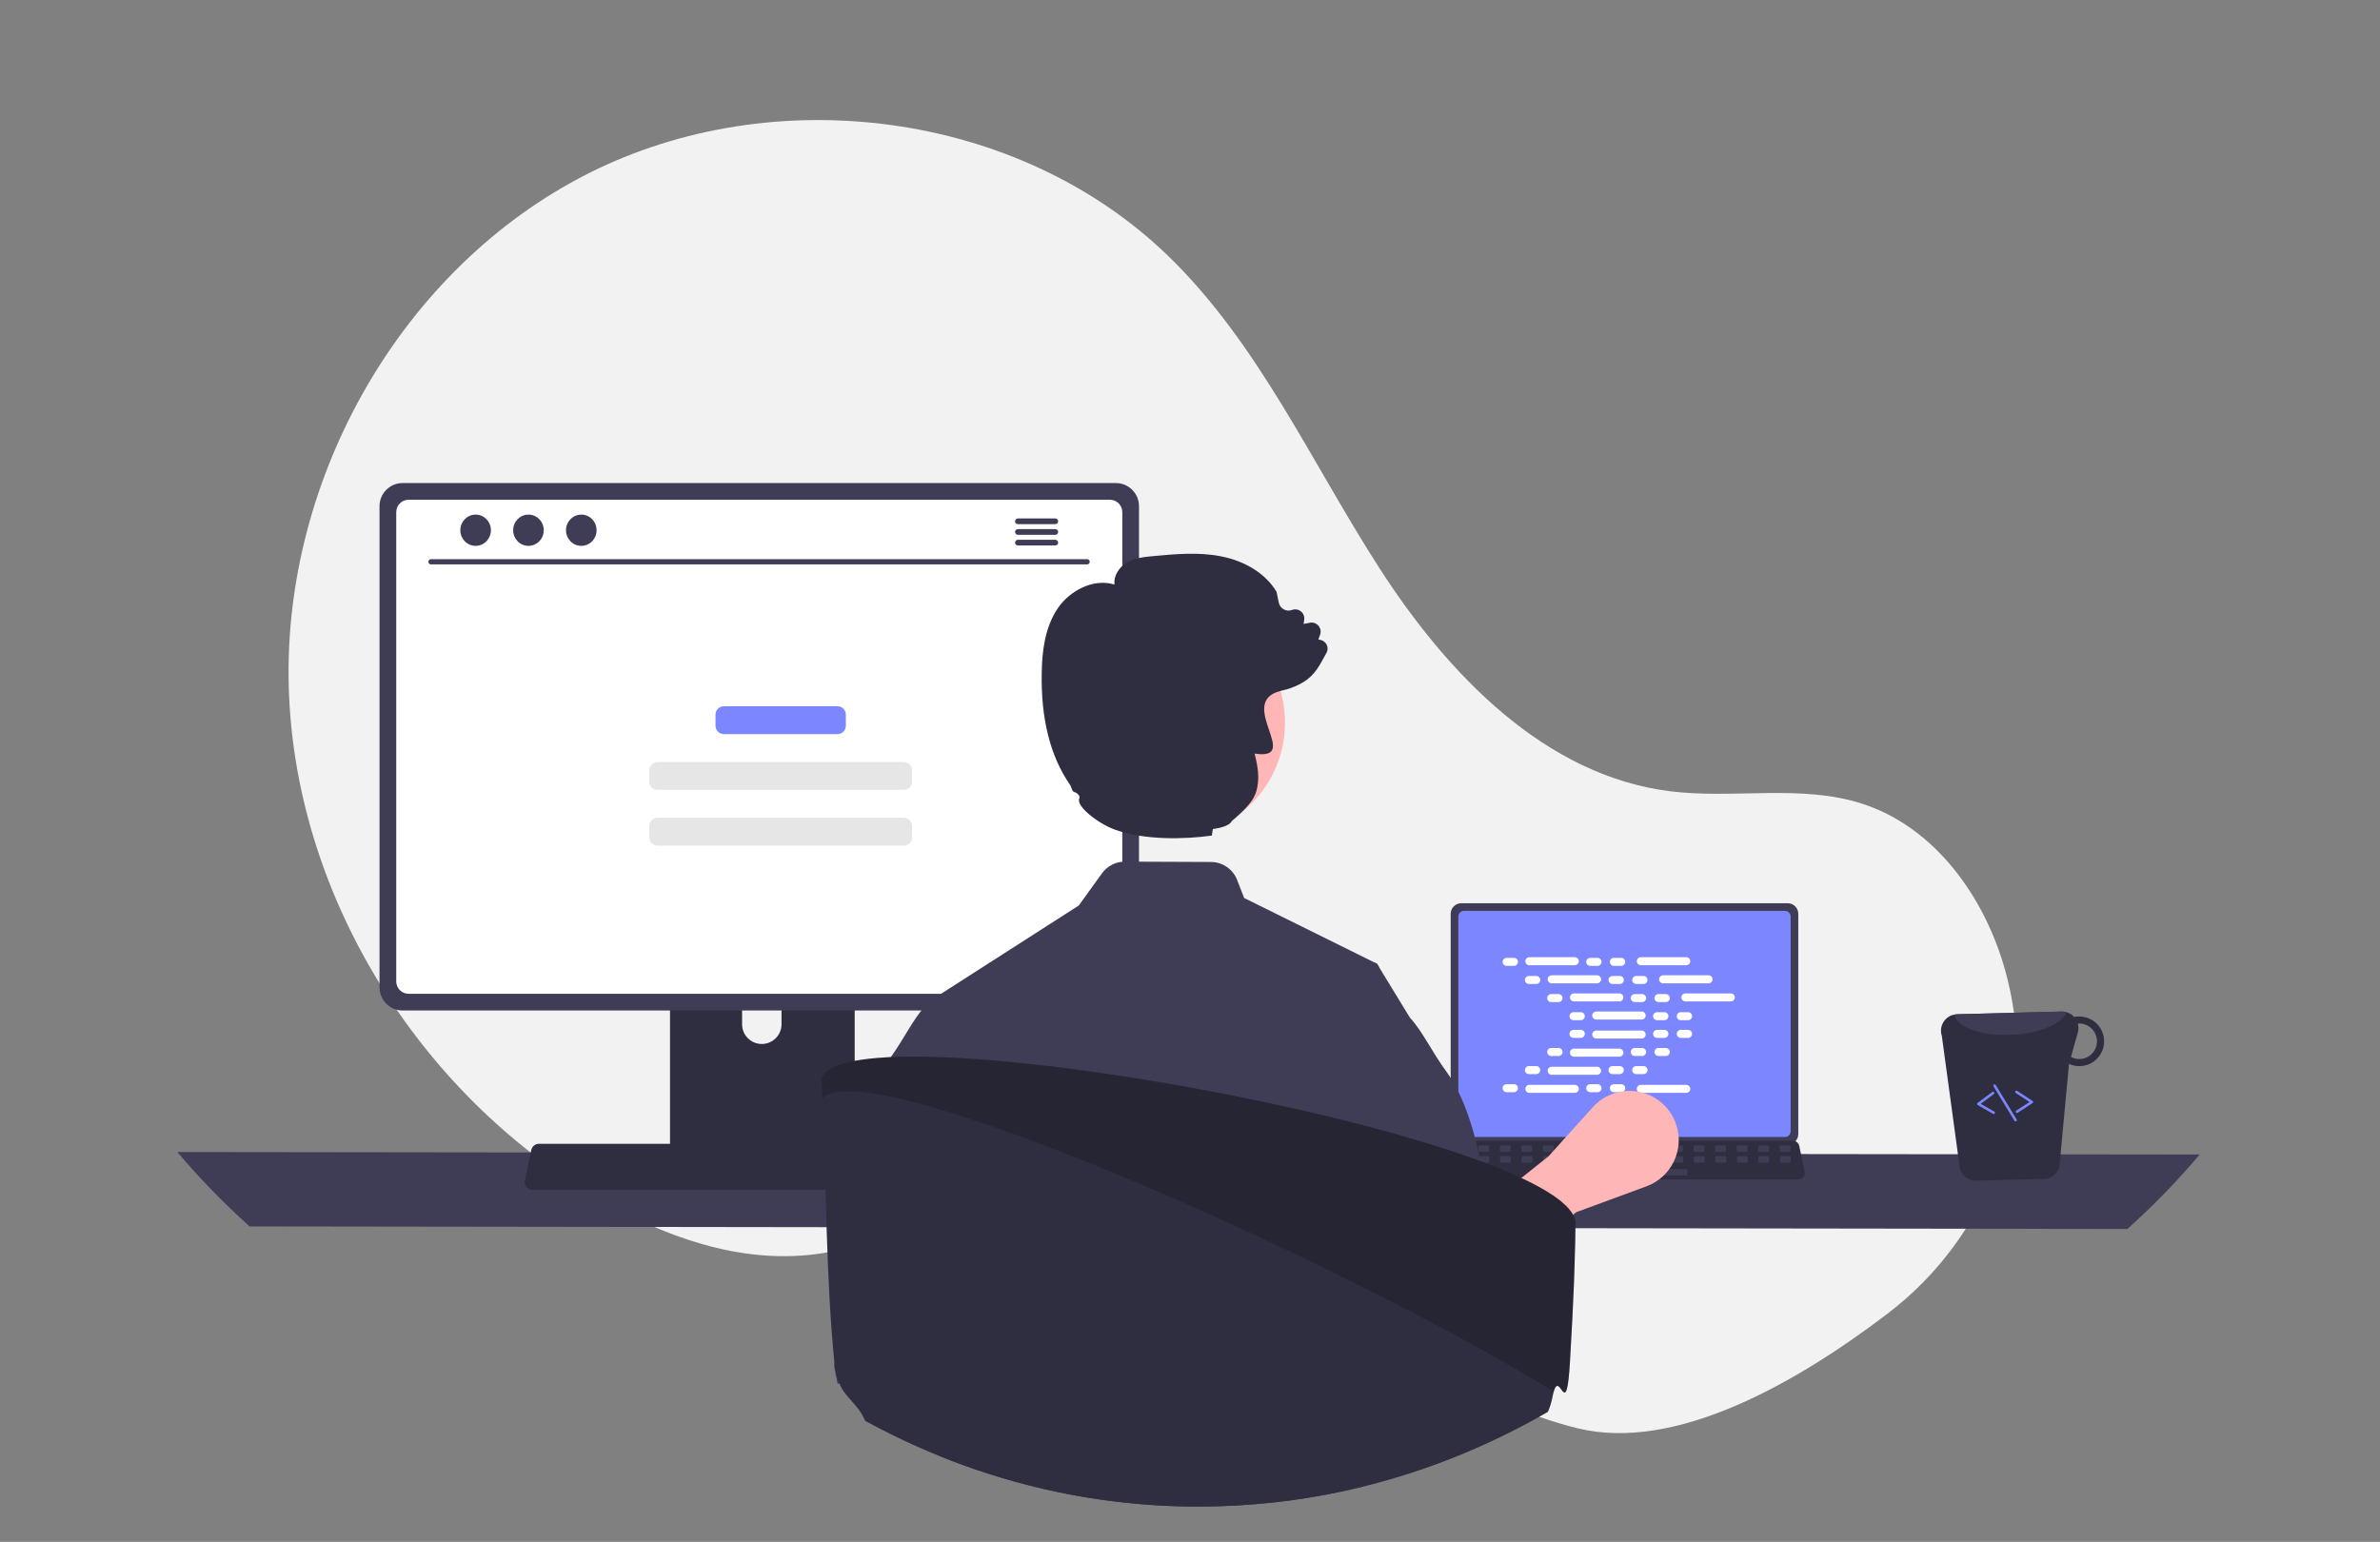 <?xml version="1.0" encoding="UTF-8"?>
<!-- Generated by Pixelmator Pro 3.7 -->
<svg width="926" height="600" viewBox="0 0 926 600" xmlns="http://www.w3.org/2000/svg">
    <rect x="0" y="0" width="926" height="600" fill="#808080" stroke="none"/>
    <path id="Trazado" fill="#f2f2f2" stroke="none" d="M 734.448 511.152 C 774.135 480.923 793.091 430.126 781.224 381.67 C 780.929 380.466 780.618 379.264 780.29 378.066 C 772.423 349.302 752.958 321.965 724.59 312.775 C 700.77 305.058 674.771 310.992 649.921 307.923 C 601.139 301.899 563.32 262.429 536.71 221.104 C 510.099 179.778 489.648 133.52 454.288 99.38 C 396.003 43.104 300.926 30.988 228.661 67.619 C 156.397 104.25 110.365 185.52 112.328 266.514 C 114.291 347.509 162.374 424.946 232.203 466.031 C 257.855 481.124 287.524 491.817 317.051 488.075 C 342.671 484.829 365.95 471.063 391.45 466.976 C 431.541 460.55 471.377 478.676 506.052 499.799 C 540.728 520.922 574.223 545.959 613.627 555.752 C 651.888 565.26 699.29 537.93 734.448 511.152 Z"/>
    <path id="path1" fill="#3f3d56" stroke="none" d="M 69 448.291 C 77.687 458.584 87.083 468.258 97.12 477.241 L 827.7 478.241 C 837.737 469.258 847.133 459.584 855.82 449.291 Z"/>
    <path id="path2" fill="#3f3d56" stroke="none" d="M 564.43 355.591 L 564.43 441.295 C 564.432 443.569 566.275 445.413 568.549 445.414 L 695.553 445.414 C 697.828 445.413 699.671 443.569 699.673 441.295 L 699.673 355.591 C 699.667 353.319 697.825 351.48 695.553 351.477 L 568.549 351.477 C 566.277 351.48 564.435 353.319 564.43 355.591 Z"/>
    <path id="path3" fill="#7c86ff" stroke="none" d="M 567.409 356.658 L 567.409 440.238 C 567.411 441.453 568.396 442.437 569.611 442.439 L 694.496 442.439 C 695.711 442.437 696.696 441.453 696.698 440.238 L 696.698 356.658 C 696.698 355.441 695.713 354.454 694.496 354.452 L 569.611 354.452 C 568.394 354.454 567.409 355.441 567.409 356.658 Z"/>
    <path id="path4" fill="#2f2e41" stroke="none" d="M 561.774 458.01 C 562.245 458.601 562.961 458.944 563.717 458.94 L 699.709 458.94 C 700.462 458.939 701.175 458.599 701.649 458.014 C 702.124 457.429 702.31 456.661 702.155 455.924 L 700.044 445.897 C 699.866 445.066 699.28 444.382 698.486 444.079 C 698.203 443.968 697.902 443.911 697.598 443.911 L 565.82 443.911 C 565.516 443.911 565.215 443.968 564.932 444.079 C 564.138 444.382 563.551 445.066 563.374 445.897 L 561.263 455.924 C 561.111 456.661 561.298 457.427 561.774 458.01 Z"/>
    <path id="path5" fill="#3f3d56" stroke="none" d="M 696.144 448.23 L 692.932 448.23 C 692.662 448.23 692.444 448.012 692.444 447.742 L 692.444 446.205 C 692.444 445.936 692.662 445.717 692.932 445.717 L 696.144 445.717 C 696.414 445.717 696.632 445.936 696.632 446.205 L 696.632 447.742 C 696.632 448.012 696.414 448.23 696.144 448.23 Z"/>
    <path id="path6" fill="#3f3d56" stroke="none" d="M 687.767 448.23 L 684.555 448.23 C 684.285 448.23 684.067 448.012 684.067 447.742 L 684.067 446.205 C 684.067 445.936 684.285 445.717 684.555 445.717 L 687.767 445.717 C 688.037 445.717 688.255 445.936 688.255 446.205 L 688.255 447.742 C 688.255 448.012 688.037 448.23 687.767 448.23 Z"/>
    <path id="path7" fill="#3f3d56" stroke="none" d="M 679.39 448.23 L 676.178 448.23 C 675.908 448.23 675.69 448.012 675.69 447.742 L 675.69 446.205 C 675.69 445.936 675.908 445.717 676.178 445.717 L 679.39 445.717 C 679.66 445.717 679.878 445.936 679.878 446.205 L 679.878 447.742 C 679.878 448.012 679.66 448.23 679.39 448.23 Z"/>
    <path id="path8" fill="#3f3d56" stroke="none" d="M 671.013 448.23 L 667.801 448.23 C 667.531 448.23 667.313 448.012 667.313 447.742 L 667.313 446.205 C 667.313 445.936 667.531 445.717 667.801 445.717 L 671.013 445.717 C 671.283 445.717 671.501 445.936 671.501 446.205 L 671.501 447.742 C 671.501 448.012 671.283 448.23 671.013 448.23 Z"/>
    <path id="path9" fill="#3f3d56" stroke="none" d="M 662.636 448.23 L 659.424 448.23 C 659.154 448.23 658.936 448.012 658.936 447.742 L 658.936 446.205 C 658.936 445.936 659.154 445.717 659.424 445.717 L 662.636 445.717 C 662.906 445.717 663.124 445.936 663.124 446.205 L 663.124 447.742 C 663.124 448.012 662.906 448.23 662.636 448.23 Z"/>
    <path id="path10" fill="#3f3d56" stroke="none" d="M 654.259 448.23 L 651.047 448.23 C 650.777 448.23 650.559 448.012 650.559 447.742 L 650.559 446.205 C 650.559 445.936 650.777 445.717 651.047 445.717 L 654.259 445.717 C 654.529 445.717 654.747 445.936 654.747 446.205 L 654.747 447.742 C 654.747 448.012 654.529 448.23 654.259 448.23 Z"/>
    <path id="path11" fill="#3f3d56" stroke="none" d="M 645.882 448.23 L 642.67 448.23 C 642.4 448.23 642.182 448.012 642.182 447.742 L 642.182 446.205 C 642.182 445.936 642.4 445.717 642.67 445.717 L 645.882 445.717 C 646.152 445.717 646.37 445.936 646.37 446.205 L 646.37 447.742 C 646.37 448.012 646.152 448.23 645.882 448.23 Z"/>
    <path id="path12" fill="#3f3d56" stroke="none" d="M 637.505 448.23 L 634.293 448.23 C 634.023 448.23 633.805 448.012 633.805 447.742 L 633.805 446.205 C 633.805 445.936 634.023 445.717 634.293 445.717 L 637.505 445.717 C 637.775 445.717 637.993 445.936 637.993 446.205 L 637.993 447.742 C 637.993 448.012 637.775 448.23 637.505 448.23 Z"/>
    <path id="path13" fill="#3f3d56" stroke="none" d="M 629.128 448.23 L 625.916 448.23 C 625.646 448.23 625.428 448.012 625.428 447.742 L 625.428 446.205 C 625.428 445.936 625.646 445.717 625.916 445.717 L 629.128 445.717 C 629.398 445.717 629.616 445.936 629.616 446.205 L 629.616 447.742 C 629.616 448.012 629.398 448.23 629.128 448.23 Z"/>
    <path id="path14" fill="#3f3d56" stroke="none" d="M 620.751 448.23 L 617.539 448.23 C 617.27 448.23 617.051 448.012 617.051 447.742 L 617.051 446.205 C 617.051 445.936 617.27 445.717 617.539 445.717 L 620.751 445.717 C 621.021 445.717 621.239 445.936 621.239 446.205 L 621.239 447.742 C 621.239 448.012 621.021 448.23 620.751 448.23 Z"/>
    <path id="path15" fill="#3f3d56" stroke="none" d="M 612.374 448.23 L 609.162 448.23 C 608.893 448.23 608.674 448.012 608.674 447.742 L 608.674 446.205 C 608.674 445.936 608.893 445.717 609.162 445.717 L 612.374 445.717 C 612.644 445.717 612.862 445.936 612.862 446.205 L 612.862 447.742 C 612.862 448.012 612.644 448.23 612.374 448.23 Z"/>
    <path id="path16" fill="#3f3d56" stroke="none" d="M 603.997 448.23 L 600.785 448.23 C 600.516 448.23 600.297 448.012 600.297 447.742 L 600.297 446.205 C 600.297 445.936 600.516 445.717 600.785 445.717 L 603.997 445.717 C 604.267 445.717 604.485 445.936 604.485 446.205 L 604.485 447.742 C 604.485 448.012 604.267 448.23 603.997 448.23 Z"/>
    <path id="path17" fill="#3f3d56" stroke="none" d="M 595.62 448.23 L 592.408 448.23 C 592.139 448.23 591.92 448.012 591.92 447.742 L 591.92 446.205 C 591.92 445.936 592.139 445.717 592.408 445.717 L 595.62 445.717 C 595.89 445.717 596.108 445.936 596.108 446.205 L 596.108 447.742 C 596.108 448.012 595.89 448.23 595.62 448.23 Z"/>
    <path id="path18" fill="#3f3d56" stroke="none" d="M 587.243 448.23 L 584.031 448.23 C 583.762 448.23 583.543 448.012 583.543 447.742 L 583.543 446.205 C 583.543 445.936 583.762 445.717 584.031 445.717 L 587.243 445.717 C 587.513 445.717 587.732 445.936 587.732 446.205 L 587.732 447.742 C 587.732 448.012 587.513 448.23 587.243 448.23 Z"/>
    <path id="path19" fill="#3f3d56" stroke="none" d="M 578.866 448.23 L 575.654 448.23 C 575.385 448.23 575.166 448.012 575.166 447.742 L 575.166 446.205 C 575.166 445.936 575.385 445.717 575.654 445.717 L 578.866 445.717 C 579.136 445.717 579.354 445.936 579.354 446.205 L 579.354 447.742 C 579.354 448.012 579.136 448.23 578.866 448.23 Z"/>
    <path id="path20" fill="#3f3d56" stroke="none" d="M 570.489 448.23 L 567.277 448.23 C 567.008 448.23 566.789 448.012 566.789 447.742 L 566.789 446.205 C 566.789 445.936 567.008 445.717 567.277 445.717 L 570.489 445.717 C 570.759 445.717 570.977 445.936 570.977 446.205 L 570.977 447.742 C 570.977 448.012 570.759 448.23 570.489 448.23 Z"/>
    <path id="path21" fill="#3f3d56" stroke="none" d="M 696.243 452.419 L 693.031 452.419 C 692.761 452.419 692.543 452.2 692.543 451.931 L 692.543 450.394 C 692.543 450.124 692.761 449.906 693.031 449.906 L 696.243 449.906 C 696.513 449.906 696.731 450.124 696.731 450.394 L 696.731 451.931 C 696.731 452.2 696.513 452.419 696.243 452.419 Z"/>
    <path id="path22" fill="#3f3d56" stroke="none" d="M 687.866 452.419 L 684.654 452.419 C 684.384 452.419 684.166 452.2 684.166 451.931 L 684.166 450.394 C 684.166 450.124 684.384 449.906 684.654 449.906 L 687.866 449.906 C 688.136 449.906 688.354 450.124 688.354 450.394 L 688.354 451.931 C 688.354 452.2 688.136 452.419 687.866 452.419 Z"/>
    <path id="path23" fill="#3f3d56" stroke="none" d="M 679.489 452.419 L 676.277 452.419 C 676.007 452.419 675.789 452.2 675.789 451.931 L 675.789 450.394 C 675.789 450.124 676.007 449.906 676.277 449.906 L 679.489 449.906 C 679.759 449.906 679.977 450.124 679.977 450.394 L 679.977 451.931 C 679.977 452.2 679.759 452.419 679.489 452.419 Z"/>
    <path id="path24" fill="#3f3d56" stroke="none" d="M 671.112 452.419 L 667.9 452.419 C 667.63 452.419 667.412 452.2 667.412 451.931 L 667.412 450.394 C 667.412 450.124 667.63 449.906 667.9 449.906 L 671.112 449.906 C 671.382 449.906 671.6 450.124 671.6 450.394 L 671.6 451.931 C 671.6 452.2 671.382 452.419 671.112 452.419 Z"/>
    <path id="path25" fill="#3f3d56" stroke="none" d="M 662.735 452.419 L 659.523 452.419 C 659.253 452.419 659.035 452.2 659.035 451.931 L 659.035 450.394 C 659.035 450.124 659.253 449.906 659.523 449.906 L 662.735 449.906 C 663.005 449.906 663.223 450.124 663.223 450.394 L 663.223 451.931 C 663.223 452.2 663.005 452.419 662.735 452.419 Z"/>
    <path id="path26" fill="#3f3d56" stroke="none" d="M 654.358 452.419 L 651.146 452.419 C 650.876 452.419 650.658 452.2 650.658 451.931 L 650.658 450.394 C 650.658 450.124 650.876 449.906 651.146 449.906 L 654.358 449.906 C 654.628 449.906 654.846 450.124 654.846 450.394 L 654.846 451.931 C 654.846 452.2 654.628 452.419 654.358 452.419 Z"/>
    <path id="path27" fill="#3f3d56" stroke="none" d="M 645.981 452.419 L 642.769 452.419 C 642.499 452.419 642.281 452.2 642.281 451.931 L 642.281 450.394 C 642.281 450.124 642.499 449.906 642.769 449.906 L 645.981 449.906 C 646.251 449.906 646.469 450.124 646.469 450.394 L 646.469 451.931 C 646.469 452.2 646.251 452.419 645.981 452.419 Z"/>
    <path id="path28" fill="#3f3d56" stroke="none" d="M 637.604 452.419 L 634.392 452.419 C 634.122 452.419 633.904 452.2 633.904 451.931 L 633.904 450.394 C 633.904 450.124 634.122 449.906 634.392 449.906 L 637.604 449.906 C 637.874 449.906 638.092 450.124 638.092 450.394 L 638.092 451.931 C 638.092 452.2 637.874 452.419 637.604 452.419 Z"/>
    <path id="path29" fill="#3f3d56" stroke="none" d="M 629.227 452.419 L 626.015 452.419 C 625.745 452.419 625.527 452.2 625.527 451.931 L 625.527 450.394 C 625.527 450.124 625.745 449.906 626.015 449.906 L 629.227 449.906 C 629.497 449.906 629.715 450.124 629.715 450.394 L 629.715 451.931 C 629.715 452.2 629.497 452.419 629.227 452.419 Z"/>
    <path id="path30" fill="#3f3d56" stroke="none" d="M 620.85 452.419 L 617.638 452.419 C 617.369 452.419 617.15 452.2 617.15 451.931 L 617.15 450.394 C 617.15 450.124 617.369 449.906 617.638 449.906 L 620.85 449.906 C 621.12 449.906 621.338 450.124 621.338 450.394 L 621.338 451.931 C 621.338 452.2 621.12 452.419 620.85 452.419 Z"/>
    <path id="path31" fill="#3f3d56" stroke="none" d="M 612.473 452.419 L 609.261 452.419 C 608.991 452.419 608.773 452.2 608.773 451.931 L 608.773 450.394 C 608.773 450.124 608.991 449.906 609.261 449.906 L 612.473 449.906 C 612.743 449.906 612.961 450.124 612.961 450.394 L 612.961 451.931 C 612.961 452.2 612.743 452.419 612.473 452.419 Z"/>
    <path id="path32" fill="#3f3d56" stroke="none" d="M 604.096 452.419 L 600.884 452.419 C 600.615 452.419 600.396 452.2 600.396 451.931 L 600.396 450.394 C 600.396 450.124 600.615 449.906 600.884 449.906 L 604.096 449.906 C 604.366 449.906 604.584 450.124 604.584 450.394 L 604.584 451.931 C 604.584 452.2 604.366 452.419 604.096 452.419 Z"/>
    <path id="path33" fill="#3f3d56" stroke="none" d="M 595.719 452.419 L 592.507 452.419 C 592.238 452.419 592.019 452.2 592.019 451.931 L 592.019 450.394 C 592.019 450.124 592.238 449.906 592.507 449.906 L 595.719 449.906 C 595.989 449.906 596.207 450.124 596.207 450.394 L 596.207 451.931 C 596.207 452.2 595.989 452.419 595.719 452.419 Z"/>
    <path id="path34" fill="#3f3d56" stroke="none" d="M 587.342 452.419 L 584.13 452.419 C 583.861 452.419 583.642 452.2 583.642 451.931 L 583.642 450.394 C 583.642 450.124 583.861 449.906 584.13 449.906 L 587.342 449.906 C 587.612 449.906 587.831 450.124 587.831 450.394 L 587.831 451.931 C 587.831 452.2 587.612 452.419 587.342 452.419 Z"/>
    <path id="path35" fill="#3f3d56" stroke="none" d="M 578.965 452.419 L 575.753 452.419 C 575.484 452.419 575.265 452.2 575.265 451.931 L 575.265 450.394 C 575.265 450.124 575.484 449.906 575.753 449.906 L 578.965 449.906 C 579.235 449.906 579.453 450.124 579.453 450.394 L 579.453 451.931 C 579.453 452.2 579.235 452.419 578.965 452.419 Z"/>
    <path id="path36" fill="#3f3d56" stroke="none" d="M 570.588 452.419 L 567.376 452.419 C 567.107 452.419 566.888 452.2 566.888 451.931 L 566.888 450.394 C 566.888 450.124 567.107 449.906 567.376 449.906 L 570.588 449.906 C 570.858 449.906 571.077 450.124 571.077 450.394 L 571.077 451.931 C 571.077 452.2 570.858 452.419 570.588 452.419 Z"/>
    <path id="path37" fill="#3f3d56" stroke="none" d="M 656.034 457.445 L 623.502 457.445 C 623.232 457.445 623.014 457.227 623.014 456.957 L 623.014 455.42 C 623.014 455.151 623.232 454.932 623.502 454.932 L 656.034 454.932 C 656.303 454.932 656.522 455.151 656.522 455.42 L 656.522 456.957 C 656.522 457.227 656.303 457.445 656.034 457.445 Z"/>
    <path id="path38" fill="#ffffff" stroke="none" d="M 586.192 372.737 L 589.036 372.737 C 589.898 372.737 590.597 373.436 590.597 374.298 L 590.597 374.298 C 590.597 375.16 589.898 375.859 589.036 375.859 L 586.192 375.859 C 585.33 375.859 584.631 375.16 584.631 374.298 L 584.631 374.298 C 584.631 373.436 585.33 372.737 586.192 372.737 Z"/>
    <path id="path39" fill="#ffffff" stroke="none" d="M 618.715 372.737 L 621.559 372.737 C 622.421 372.737 623.12 373.436 623.12 374.298 L 623.12 374.298 C 623.12 375.16 622.421 375.859 621.559 375.859 L 618.715 375.859 C 617.853 375.859 617.154 375.16 617.154 374.298 L 617.154 374.298 C 617.154 373.436 617.853 372.737 618.715 372.737 Z"/>
    <path id="path40" fill="#ffffff" stroke="none" d="M 627.93 372.737 L 630.774 372.737 C 631.636 372.737 632.335 373.436 632.335 374.298 L 632.335 374.298 C 632.335 375.16 631.636 375.859 630.774 375.859 L 627.93 375.859 C 627.068 375.859 626.369 375.16 626.369 374.298 L 626.369 374.298 C 626.369 373.436 627.068 372.737 627.93 372.737 Z"/>
    <path id="path41" fill="#ffffff" stroke="none" d="M 595.039 372.477 L 612.712 372.477 C 613.575 372.477 614.274 373.176 614.274 374.038 L 614.274 374.038 C 614.274 374.9 613.575 375.599 612.712 375.599 L 595.039 375.599 C 594.176 375.599 593.477 374.9 593.477 374.038 L 593.477 374.038 C 593.477 373.176 594.176 372.477 595.039 372.477 Z"/>
    <path id="path42" fill="#ffffff" stroke="none" d="M 638.403 372.477 L 656.076 372.477 C 656.939 372.477 657.638 373.176 657.638 374.038 L 657.638 374.038 C 657.638 374.9 656.939 375.599 656.076 375.599 L 638.403 375.599 C 637.54 375.599 636.841 374.9 636.841 374.038 L 636.841 374.038 C 636.841 373.176 637.54 372.477 638.403 372.477 Z"/>
    <path id="path43" fill="#ffffff" stroke="none" d="M 594.865 379.784 L 597.709 379.784 C 598.571 379.784 599.27 380.483 599.27 381.345 L 599.27 381.345 C 599.27 382.207 598.571 382.906 597.709 382.906 L 594.865 382.906 C 594.003 382.906 593.304 382.207 593.304 381.345 L 593.304 381.345 C 593.304 380.483 594.003 379.784 594.865 379.784 Z"/>
    <path id="path44" fill="#ffffff" stroke="none" d="M 627.388 379.784 L 630.232 379.784 C 631.094 379.784 631.793 380.483 631.793 381.345 L 631.793 381.345 C 631.793 382.207 631.094 382.906 630.232 382.906 L 627.388 382.906 C 626.526 382.906 625.827 382.207 625.827 381.345 L 625.827 381.345 C 625.827 380.483 626.526 379.784 627.388 379.784 Z"/>
    <path id="path45" fill="#ffffff" stroke="none" d="M 636.603 379.784 L 639.446 379.784 C 640.309 379.784 641.008 380.483 641.008 381.345 L 641.008 381.345 C 641.008 382.207 640.309 382.906 639.446 382.906 L 636.603 382.906 C 635.741 382.906 635.042 382.207 635.042 381.345 L 635.042 381.345 C 635.042 380.483 635.741 379.784 636.603 379.784 Z"/>
    <path id="path46" fill="#ffffff" stroke="none" d="M 603.711 379.523 L 621.385 379.523 C 622.247 379.523 622.946 380.222 622.946 381.085 L 622.946 381.085 C 622.946 381.947 622.247 382.646 621.385 382.646 L 603.711 382.646 C 602.849 382.646 602.15 381.947 602.15 381.085 L 602.15 381.085 C 602.15 380.222 602.849 379.523 603.711 379.523 Z"/>
    <path id="path47" fill="#ffffff" stroke="none" d="M 647.075 379.523 L 664.749 379.523 C 665.611 379.523 666.31 380.222 666.31 381.085 L 666.31 381.085 C 666.31 381.947 665.611 382.646 664.749 382.646 L 647.075 382.646 C 646.213 382.646 645.514 381.947 645.514 381.085 L 645.514 381.085 C 645.514 380.222 646.213 379.523 647.075 379.523 Z"/>
    <path id="path48" fill="#ffffff" stroke="none" d="M 603.538 386.83 L 606.381 386.83 C 607.244 386.83 607.943 387.529 607.943 388.391 L 607.943 388.391 C 607.943 389.254 607.244 389.953 606.381 389.953 L 603.538 389.953 C 602.676 389.953 601.977 389.254 601.977 388.391 L 601.977 388.391 C 601.977 387.529 602.676 386.83 603.538 386.83 Z"/>
    <path id="path49" fill="#ffffff" stroke="none" d="M 636.061 386.83 L 638.904 386.83 C 639.767 386.83 640.466 387.529 640.466 388.391 L 640.466 388.391 C 640.466 389.254 639.767 389.953 638.904 389.953 L 636.061 389.953 C 635.199 389.953 634.5 389.254 634.5 388.391 L 634.5 388.391 C 634.5 387.529 635.199 386.83 636.061 386.83 Z"/>
    <path id="path50" fill="#ffffff" stroke="none" d="M 645.276 386.83 L 648.119 386.83 C 648.981 386.83 649.68 387.529 649.68 388.391 L 649.68 388.391 C 649.68 389.254 648.981 389.953 648.119 389.953 L 645.276 389.953 C 644.413 389.953 643.715 389.254 643.715 388.391 L 643.715 388.391 C 643.715 387.529 644.413 386.83 645.276 386.83 Z"/>
    <path id="path51" fill="#ffffff" stroke="none" d="M 612.384 386.57 L 630.058 386.57 C 630.92 386.57 631.619 387.269 631.619 388.131 L 631.619 388.131 C 631.619 388.993 630.92 389.692 630.058 389.692 L 612.384 389.692 C 611.522 389.692 610.823 388.993 610.823 388.131 L 610.823 388.131 C 610.823 387.269 611.522 386.57 612.384 386.57 Z"/>
    <path id="path52" fill="#ffffff" stroke="none" d="M 655.748 386.57 L 673.422 386.57 C 674.284 386.57 674.983 387.269 674.983 388.131 L 674.983 388.131 C 674.983 388.993 674.284 389.692 673.422 389.692 L 655.748 389.692 C 654.886 389.692 654.187 388.993 654.187 388.131 L 654.187 388.131 C 654.187 387.269 654.886 386.57 655.748 386.57 Z"/>
    <path id="path53" fill="#ffffff" stroke="none" d="M 612.211 393.877 L 615.054 393.877 C 615.916 393.877 616.615 394.576 616.615 395.438 L 616.615 395.438 C 616.615 396.3 615.916 396.999 615.054 396.999 L 612.211 396.999 C 611.348 396.999 610.649 396.3 610.649 395.438 L 610.649 395.438 C 610.649 394.576 611.348 393.877 612.211 393.877 Z"/>
    <path id="path54" fill="#ffffff" stroke="none" d="M 644.734 393.877 L 647.577 393.877 C 648.439 393.877 649.138 394.576 649.138 395.438 L 649.138 395.438 C 649.138 396.3 648.439 396.999 647.577 396.999 L 644.734 396.999 C 643.871 396.999 643.172 396.3 643.172 395.438 L 643.172 395.438 C 643.172 394.576 643.871 393.877 644.734 393.877 Z"/>
    <path id="path55" fill="#ffffff" stroke="none" d="M 653.948 393.877 L 656.792 393.877 C 657.654 393.877 658.353 394.576 658.353 395.438 L 658.353 395.438 C 658.353 396.3 657.654 396.999 656.792 396.999 L 653.948 396.999 C 653.086 396.999 652.387 396.3 652.387 395.438 L 652.387 395.438 C 652.387 394.576 653.086 393.877 653.948 393.877 Z"/>
    <path id="path56" fill="#ffffff" stroke="none" d="M 621.057 393.617 L 638.731 393.617 C 639.593 393.617 640.292 394.316 640.292 395.178 L 640.292 395.178 C 640.292 396.04 639.593 396.739 638.731 396.739 L 621.057 396.739 C 620.195 396.739 619.496 396.04 619.496 395.178 L 619.496 395.178 C 619.496 394.316 620.195 393.617 621.057 393.617 Z"/>
    <path id="path57" fill="#ffffff" stroke="none" d="M 618.715 421.898 L 621.559 421.898 C 622.421 421.898 623.12 422.596 623.12 423.459 L 623.12 423.459 C 623.12 424.321 622.421 425.02 621.559 425.02 L 618.715 425.02 C 617.853 425.02 617.154 424.321 617.154 423.459 L 617.154 423.459 C 617.154 422.596 617.853 421.898 618.715 421.898 Z"/>
    <path id="path58" fill="#ffffff" stroke="none" d="M 627.93 421.898 L 630.774 421.898 C 631.636 421.898 632.335 422.596 632.335 423.459 L 632.335 423.459 C 632.335 424.321 631.636 425.02 630.774 425.02 L 627.93 425.02 C 627.068 425.02 626.369 424.321 626.369 423.459 L 626.369 423.459 C 626.369 422.596 627.068 421.898 627.93 421.898 Z"/>
    <path id="path59" fill="#ffffff" stroke="none" d="M 638.403 422.158 L 656.076 422.158 C 656.939 422.158 657.638 422.857 657.638 423.719 L 657.638 423.719 C 657.638 424.581 656.939 425.28 656.076 425.28 L 638.403 425.28 C 637.54 425.28 636.841 424.581 636.841 423.719 L 636.841 423.719 C 636.841 422.857 637.54 422.158 638.403 422.158 Z"/>
    <path id="path60" fill="#ffffff" stroke="none" d="M 586.192 421.898 L 589.036 421.898 C 589.898 421.898 590.597 422.596 590.597 423.459 L 590.597 423.459 C 590.597 424.321 589.898 425.02 589.036 425.02 L 586.192 425.02 C 585.33 425.02 584.631 424.321 584.631 423.459 L 584.631 423.459 C 584.631 422.596 585.33 421.898 586.192 421.898 Z"/>
    <path id="path61" fill="#ffffff" stroke="none" d="M 595.039 422.158 L 612.712 422.158 C 613.575 422.158 614.274 422.857 614.274 423.719 L 614.274 423.719 C 614.274 424.581 613.575 425.28 612.712 425.28 L 595.039 425.28 C 594.176 425.28 593.477 424.581 593.477 423.719 L 593.477 423.719 C 593.477 422.857 594.176 422.158 595.039 422.158 Z"/>
    <path id="path62" fill="#ffffff" stroke="none" d="M 594.865 414.851 L 597.709 414.851 C 598.571 414.851 599.27 415.55 599.27 416.412 L 599.27 416.412 C 599.27 417.274 598.571 417.973 597.709 417.973 L 594.865 417.973 C 594.003 417.973 593.304 417.274 593.304 416.412 L 593.304 416.412 C 593.304 415.55 594.003 414.851 594.865 414.851 Z"/>
    <path id="path63" fill="#ffffff" stroke="none" d="M 627.388 414.851 L 630.232 414.851 C 631.094 414.851 631.793 415.55 631.793 416.412 L 631.793 416.412 C 631.793 417.274 631.094 417.973 630.232 417.973 L 627.388 417.973 C 626.526 417.973 625.827 417.274 625.827 416.412 L 625.827 416.412 C 625.827 415.55 626.526 414.851 627.388 414.851 Z"/>
    <path id="path64" fill="#ffffff" stroke="none" d="M 636.603 414.851 L 639.446 414.851 C 640.309 414.851 641.008 415.55 641.008 416.412 L 641.008 416.412 C 641.008 417.274 640.309 417.973 639.446 417.973 L 636.603 417.973 C 635.741 417.973 635.042 417.274 635.042 416.412 L 635.042 416.412 C 635.042 415.55 635.741 414.851 636.603 414.851 Z"/>
    <path id="path65" fill="#ffffff" stroke="none" d="M 603.711 415.111 L 621.385 415.111 C 622.247 415.111 622.946 415.81 622.946 416.672 L 622.946 416.672 C 622.946 417.534 622.247 418.233 621.385 418.233 L 603.711 418.233 C 602.849 418.233 602.15 417.534 602.15 416.672 L 602.15 416.672 C 602.15 415.81 602.849 415.111 603.711 415.111 Z"/>
    <path id="path66" fill="#ffffff" stroke="none" d="M 603.538 407.804 L 606.381 407.804 C 607.244 407.804 607.943 408.503 607.943 409.365 L 607.943 409.365 C 607.943 410.227 607.244 410.926 606.381 410.926 L 603.538 410.926 C 602.676 410.926 601.977 410.227 601.977 409.365 L 601.977 409.365 C 601.977 408.503 602.676 407.804 603.538 407.804 Z"/>
    <path id="path67" fill="#ffffff" stroke="none" d="M 636.061 407.804 L 638.904 407.804 C 639.767 407.804 640.466 408.503 640.466 409.365 L 640.466 409.365 C 640.466 410.227 639.767 410.926 638.904 410.926 L 636.061 410.926 C 635.199 410.926 634.5 410.227 634.5 409.365 L 634.5 409.365 C 634.5 408.503 635.199 407.804 636.061 407.804 Z"/>
    <path id="path68" fill="#ffffff" stroke="none" d="M 645.276 407.804 L 648.119 407.804 C 648.981 407.804 649.68 408.503 649.68 409.365 L 649.68 409.365 C 649.68 410.227 648.981 410.926 648.119 410.926 L 645.276 410.926 C 644.413 410.926 643.715 410.227 643.715 409.365 L 643.715 409.365 C 643.715 408.503 644.413 407.804 645.276 407.804 Z"/>
    <path id="path69" fill="#ffffff" stroke="none" d="M 612.384 408.064 L 630.058 408.064 C 630.92 408.064 631.619 408.763 631.619 409.626 L 631.619 409.626 C 631.619 410.488 630.92 411.187 630.058 411.187 L 612.384 411.187 C 611.522 411.187 610.823 410.488 610.823 409.626 L 610.823 409.626 C 610.823 408.763 611.522 408.064 612.384 408.064 Z"/>
    <path id="path70" fill="#ffffff" stroke="none" d="M 612.211 400.758 L 615.054 400.758 C 615.916 400.758 616.615 401.456 616.615 402.319 L 616.615 402.319 C 616.615 403.181 615.916 403.88 615.054 403.88 L 612.211 403.88 C 611.348 403.88 610.649 403.181 610.649 402.319 L 610.649 402.319 C 610.649 401.456 611.348 400.758 612.211 400.758 Z"/>
    <path id="path71" fill="#ffffff" stroke="none" d="M 644.734 400.758 L 647.577 400.758 C 648.439 400.758 649.138 401.456 649.138 402.319 L 649.138 402.319 C 649.138 403.181 648.439 403.88 647.577 403.88 L 644.734 403.88 C 643.871 403.88 643.172 403.181 643.172 402.319 L 643.172 402.319 C 643.172 401.456 643.871 400.758 644.734 400.758 Z"/>
    <path id="path72" fill="#ffffff" stroke="none" d="M 653.948 400.758 L 656.792 400.758 C 657.654 400.758 658.353 401.456 658.353 402.319 L 658.353 402.319 C 658.353 403.181 657.654 403.88 656.792 403.88 L 653.948 403.88 C 653.086 403.88 652.387 403.181 652.387 402.319 L 652.387 402.319 C 652.387 401.456 653.086 400.758 653.948 400.758 Z"/>
    <path id="path73" fill="#ffffff" stroke="none" d="M 621.057 401.018 L 638.731 401.018 C 639.593 401.018 640.292 401.717 640.292 402.579 L 640.292 402.579 C 640.292 403.441 639.593 404.14 638.731 404.14 L 621.057 404.14 C 620.195 404.14 619.496 403.441 619.496 402.579 L 619.496 402.579 C 619.496 401.717 620.195 401.018 621.057 401.018 Z"/>
    <path id="path74" fill="#ffb6b6" stroke="none" d="M 573.917 504.482 L 560.568 483.38 L 602.47 449.977 L 619.765 430.816 C 624.338 425.75 631.26 423.499 637.938 424.905 C 644.616 426.312 650.042 431.164 652.183 437.644 L 652.183 437.644 C 655.424 447.452 650.306 458.064 640.613 461.635 L 613.264 471.71 Z"/>
    <path id="path75" fill="#2f2e41" stroke="none" d="M 260.69 351.481 L 260.69 454.041 L 332.54 454.041 L 332.54 351.481 C 332.542 349.967 331.557 348.628 330.11 348.181 C 329.778 348.071 329.43 348.017 329.08 348.021 L 264.16 348.021 C 263.241 348.019 262.359 348.383 261.708 349.032 C 261.057 349.681 260.691 350.562 260.69 351.481 Z M 288.73 386.721 C 288.769 382.513 292.192 379.122 296.4 379.122 C 300.608 379.122 304.031 382.513 304.07 386.721 L 304.07 398.621 C 304.048 402.842 300.621 406.252 296.4 406.252 C 292.179 406.252 288.752 402.842 288.73 398.621 Z"/>
    <path id="path76" fill="#3f3d56" stroke="none" d="M 260.47 450.761 L 260.47 460.651 C 260.473 461.717 261.334 462.582 262.4 462.591 L 330.83 462.591 C 331.898 462.586 332.76 461.718 332.76 460.651 L 332.76 450.761 Z"/>
    <path id="path77" fill="#3f3d56" stroke="none" d="M 147.66 196.961 L 147.66 384.221 C 147.664 389.19 151.691 393.217 156.66 393.221 L 434.16 393.221 C 439.129 393.217 443.156 389.19 443.16 384.221 L 443.16 196.961 C 443.148 191.997 439.124 187.977 434.16 187.971 L 156.66 187.971 C 151.696 187.977 147.672 191.997 147.66 196.961 Z"/>
    <path id="path78" fill="#ffffff" stroke="none" d="M 154.17 199.291 L 154.17 381.911 C 154.175 384.565 156.325 386.716 158.98 386.721 L 431.85 386.721 C 434.505 386.716 436.655 384.565 436.66 381.911 L 436.66 199.291 C 436.66 196.633 434.508 194.477 431.85 194.471 L 158.98 194.471 C 156.322 194.477 154.17 196.633 154.17 199.291 Z"/>
    <path id="path79" fill="#2f2e41" stroke="none" d="M 204.81 461.921 C 205.373 462.626 206.228 463.035 207.13 463.031 L 369.47 463.031 C 370.369 463.03 371.22 462.624 371.786 461.925 C 372.353 461.227 372.574 460.311 372.39 459.431 L 369.87 447.461 C 369.658 446.469 368.958 445.652 368.01 445.291 C 367.672 445.158 367.313 445.09 366.95 445.091 L 209.64 445.091 C 209.277 445.09 208.918 445.158 208.58 445.291 C 207.632 445.652 206.932 446.469 206.72 447.461 L 204.2 459.431 C 204.018 460.31 204.242 461.225 204.81 461.921 Z"/>
    <path id="path80" fill="#3f3d56" stroke="none" d="M 422.995 219.628 L 167.671 219.628 C 167.119 219.615 166.678 219.164 166.678 218.612 C 166.678 218.06 167.119 217.609 167.671 217.597 L 422.995 217.597 C 423.546 217.609 423.988 218.06 423.988 218.612 C 423.988 219.164 423.546 219.615 422.995 219.628 Z"/>
    <path id="path81" fill="#3f3d56" stroke="none" d="M 191.002 206.33 C 191.002 209.689 188.338 212.413 185.051 212.413 C 181.765 212.413 179.101 209.689 179.101 206.33 C 179.101 202.97 181.765 200.247 185.051 200.247 C 188.338 200.247 191.002 202.97 191.002 206.33 Z"/>
    <path id="path82" fill="#3f3d56" stroke="none" d="M 211.558 206.33 C 211.558 209.689 208.894 212.413 205.607 212.413 C 202.321 212.413 199.657 209.689 199.657 206.33 C 199.657 202.97 202.321 200.247 205.607 200.247 C 208.894 200.247 211.558 202.97 211.558 206.33 Z"/>
    <path id="path83" fill="#3f3d56" stroke="none" d="M 232.114 206.33 C 232.114 209.689 229.45 212.413 226.163 212.413 C 222.877 212.413 220.213 209.689 220.213 206.33 C 220.213 202.97 222.877 200.247 226.163 200.247 C 229.45 200.247 232.114 202.97 232.114 206.33 Z"/>
    <path id="path84" fill="#3f3d56" stroke="none" d="M 410.616 201.751 L 396.016 201.751 C 395.416 201.765 394.937 202.255 394.937 202.856 C 394.937 203.456 395.416 203.947 396.016 203.961 L 410.616 203.961 C 411.221 203.952 411.706 203.46 411.706 202.856 C 411.706 202.252 411.221 201.759 410.616 201.751 Z"/>
    <path id="path85" fill="#3f3d56" stroke="none" d="M 410.616 205.901 L 396.016 205.901 C 395.416 205.914 394.935 206.405 394.935 207.006 C 394.935 207.607 395.416 208.098 396.016 208.111 L 410.616 208.111 C 411.221 208.104 411.708 207.611 411.708 207.006 C 411.708 206.401 411.221 205.908 410.616 205.901 Z"/>
    <path id="path86" fill="#3f3d56" stroke="none" d="M 410.616 210.051 L 396.016 210.051 C 395.416 210.065 394.937 210.555 394.937 211.156 C 394.937 211.756 395.416 212.247 396.016 212.261 L 410.616 212.261 C 411.221 212.252 411.706 211.76 411.706 211.156 C 411.706 210.552 411.221 210.059 410.616 210.051 Z"/>
    <path id="path87" fill="#2f2e41" stroke="none" d="M 762.596 455.101 C 763.5 457.733 765.997 459.482 768.779 459.432 L 795.271 458.75 C 798.076 458.696 800.511 456.8 801.252 454.093 L 805 414.006 C 806.33 414.609 807.778 414.906 809.238 414.877 C 814.572 414.743 818.788 410.31 818.654 404.976 C 818.52 399.642 814.088 395.427 808.753 395.56 C 808.17 395.559 807.588 395.619 807.017 395.741 C 805.762 394.383 803.992 393.619 802.143 393.638 L 761.393 394.69 C 761.055 394.703 760.718 394.745 760.388 394.815 C 758.579 395.152 757.006 396.255 756.071 397.839 C 755.137 399.423 754.934 401.335 755.514 403.08 Z M 805.769 411.284 L 808.437 401.732 C 808.74 400.628 808.747 399.464 808.457 398.357 C 808.587 398.357 808.701 398.295 808.83 398.295 C 812.639 398.216 815.793 401.234 815.882 405.042 C 815.971 408.85 812.962 412.013 809.154 412.112 C 807.971 412.149 806.801 411.863 805.769 411.284 Z"/>
    <path id="path88" fill="#3f3d56" stroke="none" d="M 760.388 394.815 C 761.256 399.779 771.017 403.269 782.753 402.662 C 793.546 402.165 802.371 398.375 803.988 393.884 C 803.389 393.707 802.767 393.624 802.143 393.638 L 761.393 394.69 C 761.055 394.703 760.718 394.745 760.388 394.815 Z"/>
    <path id="path89" fill="#7c86ff" stroke="none" d="M 784.904 433.073 C 784.958 433.059 785.009 433.037 785.055 433.007 L 790.808 429.241 C 790.95 429.149 791.035 428.992 791.035 428.823 C 791.035 428.654 790.95 428.497 790.809 428.405 L 784.829 424.488 C 784.68 424.389 784.489 424.378 784.329 424.458 C 784.169 424.539 784.064 424.698 784.054 424.877 C 784.044 425.056 784.131 425.226 784.281 425.324 L 789.622 428.822 L 784.508 432.17 C 784.303 432.304 784.226 432.566 784.324 432.789 C 784.422 433.013 784.667 433.133 784.904 433.073 Z"/>
    <path id="path90" fill="#7c86ff" stroke="none" d="M 775.818 433.492 C 776.015 433.442 776.163 433.277 776.19 433.075 C 776.218 432.874 776.12 432.675 775.944 432.574 L 770.641 429.533 L 775.766 425.726 C 775.988 425.561 776.034 425.249 775.869 425.027 C 775.705 424.806 775.392 424.759 775.17 424.924 L 769.432 429.187 C 769.296 429.287 769.22 429.449 769.23 429.617 C 769.24 429.786 769.334 429.938 769.481 430.021 L 775.446 433.441 C 775.559 433.506 775.692 433.524 775.818 433.492 Z"/>
    <path id="path91" fill="#7c86ff" stroke="none" d="M 784.332 436.373 C 784.38 436.361 784.427 436.341 784.469 436.315 C 784.583 436.246 784.664 436.135 784.695 436.006 C 784.727 435.877 784.706 435.741 784.637 435.628 L 776.481 422.22 C 776.337 421.984 776.03 421.91 775.794 422.054 C 775.558 422.197 775.484 422.504 775.627 422.74 L 783.782 436.149 C 783.896 436.336 784.119 436.427 784.332 436.373 Z"/>
    <path id="path92" fill="#7c86ff" stroke="none" d="M 281.649 274.827 L 325.84 274.827 C 327.642 274.827 329.104 276.289 329.104 278.091 L 329.104 282.409 C 329.104 284.211 327.642 285.673 325.84 285.673 L 281.649 285.673 C 279.846 285.673 278.385 284.211 278.385 282.409 L 278.385 278.091 C 278.385 276.289 279.846 274.827 281.649 274.827 Z"/>
    <path id="path93" fill="#e6e6e6" stroke="none" d="M 255.89 296.519 L 351.598 296.519 C 353.401 296.519 354.862 297.98 354.862 299.783 L 354.862 304.1 C 354.862 305.903 353.401 307.364 351.598 307.364 L 255.89 307.364 C 254.087 307.364 252.626 305.903 252.626 304.1 L 252.626 299.783 C 252.626 297.98 254.087 296.519 255.89 296.519 Z"/>
    <path id="path94" fill="#e6e6e6" stroke="none" d="M 255.89 318.21 L 351.598 318.21 C 353.401 318.21 354.862 319.671 354.862 321.474 L 354.862 325.791 C 354.862 327.594 353.401 329.056 351.598 329.056 L 255.89 329.056 C 254.087 329.056 252.626 327.594 252.626 325.791 L 252.626 321.474 C 252.626 319.671 254.087 318.21 255.89 318.21 Z"/>
    <path id="path95" fill="#3f3d56" stroke="none" d="M 359.711 390.846 L 359.928 391.53 L 359.939 391.553 L 366.465 411.391 L 373.971 434.252 L 388.094 477.213 L 388.23 483.887 L 388.23 483.91 L 389.28 537.594 L 386.371 544.872 L 389.645 556.805 C 389.645 556.805 388.139 538.768 380.062 549.126 C 375.488 555.012 370.138 561.035 365.746 566.682 C 372.146 569.272 378.648 571.614 385.253 573.709 C 386.679 574.166 388.116 574.599 389.554 575.033 C 389.862 575.124 390.17 575.215 390.478 575.306 C 412.372 581.781 435.008 585.42 457.829 586.132 C 459.015 586.167 460.179 586.189 461.308 586.212 C 461.707 586.224 462.095 586.235 462.483 586.235 C 463.761 586.246 465.027 586.258 466.304 586.258 C 468.883 586.258 471.449 586.22 474.005 586.144 C 492.918 585.611 511.721 583.068 530.096 578.558 C 529.971 570.971 529.628 562.108 529.138 552.639 C 528.91 547.996 523.788 542.966 523.48 538.106 C 523.263 534.456 527.86 531.022 527.621 527.314 C 526.069 504.488 524.13 513.25 522.693 497.086 C 522.544 495.5 522.407 493.983 522.282 492.534 C 521.358 482.153 520.719 475.662 520.719 475.662 L 526.856 436.979 L 536.496 376.244 L 535.754 375.023 L 534.922 374.613 L 484.078 349.448 L 481.317 342.375 C 479.671 338.206 475.657 335.456 471.176 335.427 L 437.683 335.291 C 434.156 335.275 430.839 336.961 428.773 339.819 L 419.704 352.379 Z"/>
    <path id="path96" fill="#3f3d56" stroke="none" d="M 395.817 467.654 L 388.23 483.887 L 383.051 494.975 L 374.142 541.621 L 369.682 546.355 L 365.86 529.596 L 325.862 538.477 C 324.55 531.187 325.511 538.723 324.701 530.727 C 324.929 530.499 325.169 530.27 325.408 530.042 C 326.047 529.449 326.583 528.89 326.572 528.354 C 326.116 500.77 327.485 453.828 338.915 425.388 C 340.705 420.745 343.066 416.342 345.942 412.281 C 346.17 411.973 346.387 411.665 346.604 411.357 C 351.874 403.976 355.205 396.709 359.928 391.542 L 359.928 391.53 C 359.957 391.507 359.984 391.48 360.008 391.45 C 360.025 391.442 360.04 391.43 360.053 391.416 L 392.497 374.213 L 393.889 413.319 L 394.881 441.427 Z"/>
    <path id="path97" fill="#3f3d56" stroke="none" d="M 512.801 472.264 L 522.277 492.539 L 525.585 499.6 L 534.492 546.242 L 538.937 550.964 L 542.768 534.209 L 544.568 533.84 L 577.026 527.118 L 586.487 557.164 C 590.882 549.84 589.519 540.434 583.225 534.658 C 582.579 534.074 582.041 533.505 582.056 532.966 C 582.595 500.523 580.61 441.283 562.689 416.9 C 556.997 409.163 553.582 401.456 548.613 396.072 C 548.598 396.056 548.598 396.041 548.583 396.041 L 536.491 376.243 L 535.753 375.027 L 534.922 374.612 Z"/>
    <path id="a657ec4b-47ce-4d2a-9c58-81a811696ca9" fill="#ffb6b6" stroke="none" d="M 499.955 281.201 C 499.955 305.809 480.005 325.759 455.397 325.759 C 430.788 325.759 410.838 305.809 410.838 281.201 C 410.838 256.592 430.788 236.642 455.397 236.642 C 480.005 236.642 499.955 256.592 499.955 281.201 Z"/>
    <path id="path98" fill="#2f2e41" stroke="none" d="M 515.622 250.077 C 514.924 249.331 513.953 248.902 512.932 248.887 L 513.602 247.027 C 514.047 245.834 513.815 244.494 512.995 243.52 C 512.175 242.546 510.893 242.09 509.642 242.327 L 507.202 242.797 L 507.432 241.167 C 507.612 239.932 507.126 238.694 506.155 237.909 C 505.184 237.125 503.872 236.911 502.702 237.347 C 501.643 237.764 500.452 237.679 499.462 237.117 C 498.469 236.572 497.767 235.617 497.542 234.507 L 496.692 230.407 L 496.602 230.187 C 492.462 223.287 484.502 218.267 474.762 216.427 C 466.092 214.777 457.202 215.617 448.632 216.407 C 445.232 216.727 441.392 217.087 438.192 219.047 C 435.472 220.727 433.172 224.087 433.642 227.477 C 425.192 224.887 416.132 230.057 411.642 236.577 C 406.322 244.337 405.452 254.057 405.312 261.657 C 404.932 279.637 408.642 294.347 416.312 305.387 C 416.872 306.187 417.012 307.857 418.122 308.417 L 417.892 308.047 C 419.132 308.667 420.392 309.667 419.922 310.737 C 418.572 313.817 427.542 320.627 433.862 322.877 C 445.392 326.987 460.722 326.637 471.502 325.157 L 471.882 322.607 C 475.772 322.077 478.512 321.067 479.282 319.487 C 480.642 318.327 481.802 317.287 482.812 316.327 L 482.822 316.317 C 482.842 316.297 482.882 316.267 482.902 316.247 C 487.772 311.577 488.902 308.917 489.412 304.867 C 489.902 300.897 489.032 296.867 488.142 293.237 C 506.882 296.137 480.762 273.277 498.222 268.857 C 498.422 268.795 498.626 268.745 498.832 268.707 C 499.342 268.587 499.852 268.467 500.342 268.327 C 502.704 267.686 504.966 266.72 507.062 265.457 C 511.942 262.487 513.552 258.547 516.072 254.107 C 516.819 252.809 516.636 251.178 515.622 250.077 Z"/>
    <path id="path99" fill="#2f2e41" stroke="none" d="M 612.992 475.437 C 612.982 477.187 612.962 479.637 612.882 482.667 C 612.872 483.087 612.862 483.517 612.852 483.957 C 612.722 489.527 612.592 494.197 612.382 499.387 C 612.372 499.747 612.362 500.097 612.342 500.457 C 612.062 507.697 611.622 516.127 610.862 529.477 C 609.452 554.137 606.992 532.867 604.522 541.517 C 604.402 541.947 604.272 542.457 604.152 543.057 C 603.778 545.234 603.147 547.359 602.272 549.387 C 600.962 550.167 599.612 550.917 598.282 551.667 C 594.492 553.777 590.642 555.807 586.762 557.737 C 584.582 558.817 582.392 559.877 580.192 560.897 C 579.842 561.057 579.502 561.217 579.162 561.367 C 567.896 566.578 556.286 571.008 544.412 574.627 C 542.092 575.327 539.782 576.007 537.442 576.637 C 535.002 577.317 532.562 577.957 530.092 578.557 C 511.718 583.068 492.915 585.612 474.002 586.147 C 471.452 586.227 468.882 586.257 466.302 586.257 C 465.022 586.257 463.762 586.247 462.482 586.237 C 462.092 586.237 461.702 586.227 461.312 586.217 C 460.182 586.187 459.012 586.167 457.832 586.137 C 435.011 585.425 412.376 581.785 390.482 575.307 L 389.552 575.037 C 388.112 574.597 386.682 574.167 385.252 573.707 C 378.652 571.617 372.149 569.277 365.742 566.687 C 360.852 564.717 356.019 562.603 351.242 560.347 C 351.199 560.335 351.158 560.315 351.122 560.287 C 350.122 559.827 349.112 559.347 348.112 558.857 C 347.982 558.787 347.842 558.717 347.702 558.647 C 343.972 556.827 340.282 554.92 336.632 552.927 C 333.562 545.877 329.242 544.527 326.562 538.327 C 325.782 536.485 325.219 534.559 324.882 532.587 C 324.882 532.567 324.872 532.547 324.872 532.517 C 325.152 536.237 323.682 525.917 324.862 532.477 C 324.852 532.357 324.842 532.227 324.832 532.077 C 324.802 531.717 324.762 531.277 324.702 530.727 C 321.272 497.237 321.492 458.937 320.002 427.377 C 319.902 425.337 319.799 423.383 319.692 421.517 C 319.662 420.897 319.622 420.287 319.582 419.687 C 319.652 419.507 319.732 419.317 319.822 419.137 C 319.841 419.085 319.865 419.035 319.892 418.987 C 319.922 418.925 319.955 418.865 319.992 418.807 C 320.012 418.777 320.042 418.737 320.062 418.707 C 320.077 418.672 320.094 418.639 320.112 418.607 C 320.202 418.467 320.302 418.317 320.412 418.177 C 320.462 418.117 320.502 418.067 320.552 418.017 C 320.587 417.966 320.627 417.919 320.672 417.877 C 320.703 417.829 320.74 417.785 320.782 417.747 C 320.822 417.707 320.862 417.657 320.912 417.607 C 320.934 417.575 320.961 417.548 320.992 417.527 C 321.071 417.436 321.158 417.352 321.252 417.277 C 321.609 416.949 321.99 416.648 322.392 416.377 C 322.532 416.287 322.682 416.197 322.822 416.097 C 323.83 415.494 324.891 414.985 325.992 414.577 C 326.372 414.437 326.752 414.307 327.162 414.167 C 327.312 414.127 327.452 414.077 327.602 414.027 C 327.822 413.957 328.042 413.887 328.272 413.837 C 329.412 413.497 330.642 413.207 331.972 412.937 C 332.132 412.907 332.302 412.877 332.472 412.837 C 332.712 412.787 332.962 412.747 333.212 412.707 C 333.552 412.647 333.902 412.587 334.252 412.527 C 337.222 412.057 340.592 411.707 344.312 411.477 C 344.662 411.457 345.012 411.437 345.362 411.417 C 345.772 411.397 346.182 411.377 346.602 411.357 C 346.952 411.337 347.312 411.327 347.672 411.317 C 348.022 411.297 348.382 411.287 348.752 411.277 C 349.762 411.247 350.802 411.217 351.862 411.197 C 354.882 411.137 358.062 411.157 361.402 411.227 C 362.952 411.267 364.532 411.307 366.152 411.377 C 366.262 411.377 366.362 411.387 366.462 411.387 C 367.872 411.437 369.292 411.497 370.752 411.577 C 371.772 411.627 372.802 411.677 373.832 411.737 C 374.802 411.797 375.782 411.857 376.772 411.927 C 377.542 411.967 378.312 412.027 379.092 412.077 C 379.752 412.127 380.412 412.177 381.072 412.217 L 381.972 412.277 C 382.462 412.317 382.952 412.347 383.452 412.397 C 384.552 412.487 385.652 412.577 386.772 412.667 C 387.882 412.767 389.012 412.867 390.142 412.967 C 391.272 413.067 392.412 413.177 393.552 413.287 C 393.672 413.297 393.782 413.307 393.892 413.317 C 394.932 413.427 395.972 413.527 397.022 413.637 C 397.262 413.657 397.512 413.677 397.752 413.707 C 398.753 413.807 399.774 413.925 400.784 414.033 C 401.094 414.066 401.403 414.098 401.714 414.132 C 402.505 414.219 403.285 414.293 404.082 414.387 C 405.132 414.507 406.202 414.617 407.242 414.757 C 408.052 414.847 408.862 414.937 409.672 415.037 C 410.942 415.187 412.232 415.347 413.522 415.517 C 414.012 415.577 414.502 415.637 414.992 415.707 C 418.672 416.167 422.392 416.677 426.172 417.207 C 431.902 418.017 437.722 418.897 443.582 419.847 C 449.452 420.797 455.356 421.8 461.292 422.857 C 462.792 423.127 464.292 423.397 465.802 423.677 C 466.482 423.807 467.162 423.937 467.842 424.067 C 469.002 424.277 470.162 424.497 471.322 424.717 C 472.482 424.937 473.642 425.157 474.802 425.387 C 476.182 425.657 477.572 425.927 478.952 426.197 C 488.042 427.997 497.082 429.917 505.902 431.927 C 507.352 432.257 508.802 432.597 510.242 432.927 C 513.122 433.597 515.975 434.277 518.802 434.967 C 519.582 435.147 520.352 435.337 521.122 435.527 C 523.042 436.007 524.962 436.487 526.852 436.977 L 527.182 437.067 C 528.572 437.407 529.932 437.757 531.292 438.117 C 534.502 438.957 537.659 439.807 540.762 440.667 C 542.822 441.237 544.859 441.813 546.872 442.397 C 549.882 443.267 552.832 444.147 555.702 445.037 C 556.412 445.257 557.122 445.477 557.822 445.687 C 559.922 446.337 561.992 446.997 564.002 447.657 C 565.602 448.177 567.162 448.707 568.702 449.237 C 570.242 449.767 571.752 450.297 573.232 450.827 C 574.182 451.167 575.122 451.527 576.062 451.867 C 577.412 452.367 578.742 452.867 580.042 453.367 C 580.442 453.517 580.832 453.677 581.222 453.827 C 581.472 453.937 581.712 454.027 581.952 454.127 C 582.422 454.317 582.902 454.497 583.362 454.687 C 583.832 454.867 584.292 455.057 584.752 455.257 C 585.202 455.437 585.662 455.627 586.102 455.817 C 586.552 455.997 586.992 456.187 587.432 456.387 C 587.802 456.537 588.162 456.697 588.512 456.857 C 589.222 457.167 589.932 457.477 590.622 457.797 C 590.962 457.957 591.302 458.107 591.642 458.267 L 592.422 458.627 C 592.532 458.687 592.642 458.737 592.752 458.787 C 593.002 458.907 593.262 459.037 593.512 459.157 C 594.092 459.427 594.662 459.717 595.222 459.987 C 595.972 460.367 596.702 460.747 597.402 461.117 C 598.112 461.497 598.802 461.877 599.462 462.247 C 599.572 462.307 599.672 462.367 599.782 462.427 C 599.932 462.507 600.082 462.597 600.232 462.677 C 600.742 462.967 601.232 463.267 601.722 463.557 C 602.682 464.147 603.592 464.727 604.442 465.307 C 604.632 465.437 604.812 465.567 605.002 465.687 C 605.632 466.137 606.232 466.577 606.792 467.027 C 606.792 467.037 606.792 467.037 606.802 467.037 C 606.992 467.177 607.172 467.327 607.352 467.467 C 607.502 467.607 607.662 467.727 607.812 467.867 C 608.332 468.317 608.812 468.747 609.252 469.187 C 609.4 469.322 609.54 469.466 609.672 469.617 C 609.73 469.665 609.784 469.718 609.832 469.777 C 610.032 469.977 610.212 470.177 610.382 470.377 C 610.409 470.404 610.432 470.434 610.452 470.467 C 610.692 470.747 610.912 471.027 611.122 471.307 C 611.222 471.447 611.332 471.587 611.422 471.727 C 611.542 471.897 611.662 472.077 611.762 472.247 C 611.852 472.387 611.932 472.537 612.012 472.677 C 612.224 473.037 612.405 473.415 612.552 473.807 C 612.665 474.072 612.755 474.346 612.822 474.627 C 612.898 474.892 612.955 475.163 612.992 475.437 Z"/>
    <path id="path100" fill="#000000" stroke="none" opacity="0.2" d="M 612.992 475.437 C 612.982 477.187 612.962 479.637 612.882 482.667 C 612.872 483.087 612.852 483.517 612.842 483.957 C 612.742 488.207 612.592 493.457 612.382 499.387 C 612.372 499.747 612.362 500.097 612.342 500.457 C 612.062 507.697 611.622 516.127 610.862 529.477 C 609.452 554.137 606.992 532.867 604.522 541.517 C 597.662 537.297 590.142 532.877 582.102 528.337 C 580.652 527.517 579.189 526.693 577.712 525.867 C 561.632 516.897 543.672 507.497 524.922 498.187 C 524.182 497.817 523.432 497.447 522.692 497.087 C 479.742 475.857 432.862 455.207 394.882 441.427 C 387.552 438.767 380.552 436.367 373.972 434.257 C 360.112 429.827 348.132 426.727 338.912 425.387 C 329.312 423.987 322.682 424.487 320.002 427.377 C 319.902 425.337 319.799 423.383 319.692 421.517 C 319.652 420.897 319.612 420.287 319.572 419.687 C 319.634 419.522 319.714 419.365 319.792 419.207 C 319.803 419.183 319.811 419.16 319.822 419.137 C 319.841 419.085 319.865 419.035 319.892 418.987 C 319.922 418.925 319.955 418.865 319.992 418.807 C 320.025 418.736 320.065 418.669 320.112 418.607 C 320.202 418.467 320.302 418.317 320.412 418.177 C 320.493 418.072 320.58 417.972 320.672 417.877 C 320.703 417.829 320.74 417.785 320.782 417.747 C 320.822 417.707 320.862 417.657 320.912 417.607 C 320.934 417.575 320.961 417.548 320.992 417.527 C 321.071 417.436 321.158 417.352 321.252 417.277 C 321.609 416.948 321.99 416.648 322.392 416.377 C 322.532 416.287 322.682 416.197 322.822 416.097 C 323.83 415.494 324.891 414.985 325.992 414.577 C 326.372 414.437 326.752 414.307 327.162 414.167 C 327.312 414.127 327.452 414.077 327.602 414.027 C 327.822 413.957 328.042 413.887 328.272 413.837 C 329.412 413.497 330.642 413.207 331.972 412.937 C 332.372 412.857 332.792 412.777 333.212 412.707 C 333.552 412.647 333.902 412.587 334.252 412.527 C 337.222 412.057 340.592 411.707 344.312 411.477 C 344.662 411.457 345.012 411.437 345.362 411.417 C 345.772 411.397 346.182 411.377 346.602 411.357 C 346.952 411.337 347.312 411.327 347.672 411.317 C 348.022 411.297 348.382 411.287 348.752 411.277 C 349.762 411.247 350.802 411.217 351.862 411.197 C 354.882 411.147 358.062 411.167 361.402 411.237 C 362.952 411.267 364.532 411.317 366.152 411.387 C 366.252 411.387 366.362 411.397 366.462 411.397 C 367.872 411.437 369.302 411.507 370.752 411.577 C 371.772 411.627 372.802 411.677 373.832 411.737 C 374.802 411.797 375.782 411.857 376.772 411.927 C 377.542 411.967 378.312 412.027 379.092 412.077 C 379.752 412.127 380.412 412.177 381.072 412.217 C 381.862 412.277 382.652 412.337 383.452 412.397 C 384.552 412.487 385.652 412.577 386.772 412.667 C 387.882 412.767 389.012 412.867 390.142 412.967 C 391.272 413.067 392.412 413.177 393.552 413.287 C 393.672 413.297 393.782 413.307 393.892 413.317 C 394.932 413.427 395.972 413.527 397.022 413.637 C 402.842 414.227 408.832 414.917 414.992 415.707 C 418.672 416.177 422.399 416.68 426.172 417.217 C 431.902 418.027 437.722 418.907 443.582 419.847 C 449.452 420.797 455.356 421.8 461.292 422.857 C 462.792 423.127 464.292 423.397 465.802 423.677 C 467.642 424.017 469.482 424.363 471.322 424.717 C 472.482 424.937 473.642 425.157 474.802 425.387 C 476.182 425.657 477.572 425.927 478.952 426.197 C 488.042 427.997 497.082 429.917 505.902 431.927 C 507.352 432.257 508.802 432.597 510.242 432.927 C 513.122 433.597 515.976 434.277 518.802 434.967 C 519.582 435.157 520.352 435.347 521.122 435.537 C 523.052 436.017 524.962 436.497 526.852 436.977 L 526.852 436.987 C 526.962 437.007 527.072 437.037 527.182 437.067 C 528.562 437.417 529.932 437.767 531.292 438.127 C 534.502 438.967 537.659 439.813 540.762 440.667 C 542.822 441.247 544.862 441.817 546.872 442.397 C 549.882 443.277 552.832 444.157 555.702 445.037 C 556.412 445.257 557.122 445.477 557.822 445.687 C 559.922 446.347 561.982 447.003 564.002 447.657 C 565.602 448.177 567.162 448.707 568.702 449.237 C 570.242 449.767 571.752 450.297 573.232 450.827 C 574.192 451.167 575.132 451.517 576.062 451.857 C 577.422 452.357 578.742 452.857 580.042 453.367 C 580.442 453.517 580.832 453.677 581.222 453.827 C 581.952 454.107 582.662 454.397 583.362 454.687 C 583.832 454.867 584.292 455.057 584.752 455.257 C 585.202 455.437 585.662 455.627 586.102 455.817 C 586.552 455.997 586.992 456.187 587.432 456.387 C 587.802 456.537 588.162 456.697 588.512 456.857 C 589.222 457.167 589.932 457.477 590.622 457.797 C 590.962 457.957 591.302 458.107 591.642 458.267 L 592.422 458.627 C 592.532 458.687 592.642 458.737 592.752 458.787 C 593.602 459.187 594.422 459.587 595.222 459.987 C 595.972 460.367 596.702 460.747 597.402 461.117 C 598.232 461.557 599.022 461.987 599.782 462.427 C 599.932 462.507 600.082 462.597 600.232 462.677 C 600.742 462.967 601.232 463.267 601.722 463.557 C 602.682 464.147 603.592 464.727 604.442 465.307 C 605.282 465.887 606.062 466.457 606.792 467.027 C 606.792 467.037 606.792 467.037 606.802 467.037 C 607.152 467.317 607.492 467.597 607.812 467.867 C 608.332 468.317 608.812 468.747 609.252 469.187 C 609.4 469.322 609.54 469.466 609.672 469.617 C 609.73 469.665 609.784 469.718 609.832 469.777 C 610.042 470.007 610.252 470.237 610.452 470.467 C 610.692 470.747 610.912 471.027 611.122 471.307 C 611.222 471.447 611.332 471.587 611.422 471.727 C 611.542 471.897 611.662 472.077 611.762 472.247 C 611.852 472.387 611.932 472.537 612.012 472.677 C 612.224 473.037 612.405 473.415 612.552 473.807 C 612.662 474.073 612.752 474.347 612.822 474.627 C 612.898 474.892 612.955 475.163 612.992 475.437 Z"/>
</svg>
